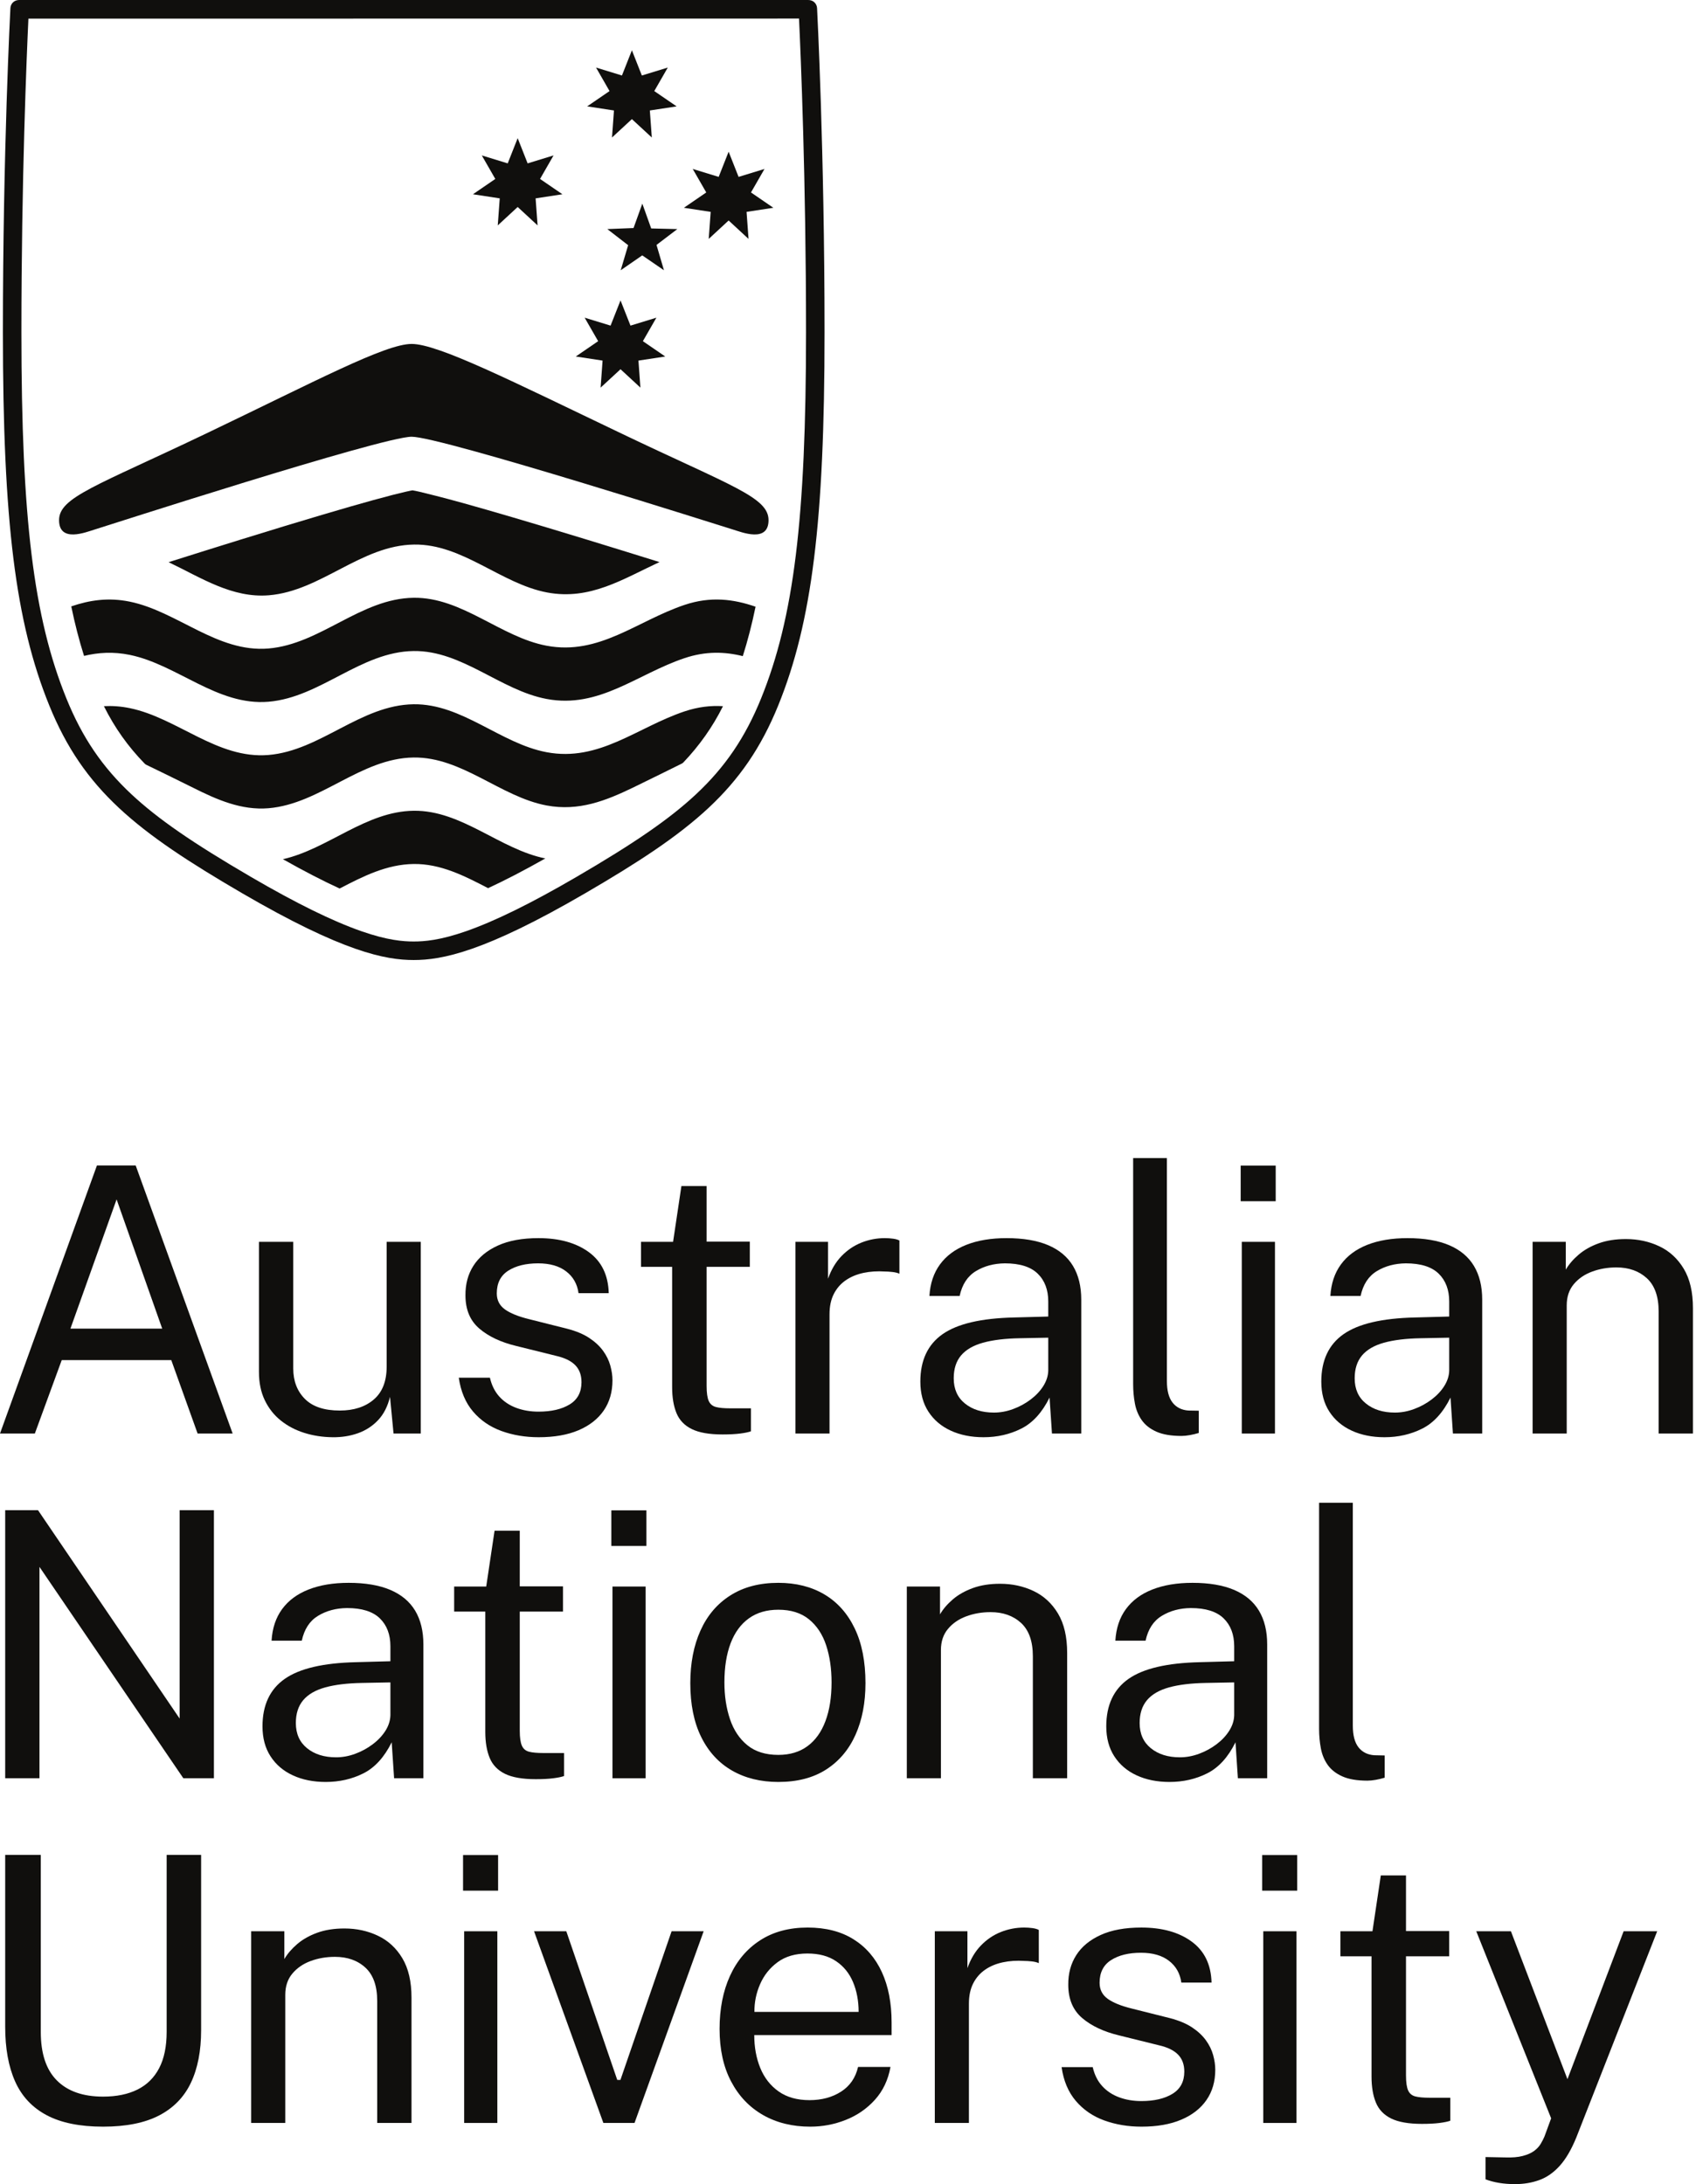 <svg width="146" height="188" viewBox="0 0 146 188" fill="none" xmlns="http://www.w3.org/2000/svg">
<g clip-path="url(#clip0_431:4333)">
<path d="M6.064 114.361H13.963L10.037 103.238L6.064 114.361ZM-0 123.392L8.345 100.318H11.68L20.027 123.392H17.011L14.744 117.073H5.314L3 123.392H-0Z" fill="#100F0D"/>
<path d="M28.627 123.711C27.766 123.701 26.955 123.576 26.194 123.336C25.433 123.096 24.76 122.744 24.175 122.276C23.591 121.808 23.13 121.225 22.795 120.528C22.459 119.831 22.292 119.02 22.292 118.095V106.892H25.244V117.791C25.244 118.866 25.577 119.739 26.242 120.408C26.906 121.079 27.909 121.414 29.25 121.414C30.463 121.414 31.439 121.097 32.177 120.465C32.917 119.831 33.286 118.887 33.286 117.632V106.892H36.223V123.392H33.878L33.574 120.233C33.371 121.063 33.029 121.733 32.545 122.243C32.061 122.755 31.481 123.13 30.805 123.369C30.13 123.608 29.404 123.721 28.627 123.711" fill="#100F0D"/>
<path d="M46.372 123.711C45.224 123.711 44.157 123.533 43.172 123.177C42.189 122.82 41.371 122.262 40.724 121.502C40.074 120.741 39.665 119.769 39.494 118.589H42.175C42.325 119.238 42.592 119.777 42.981 120.209C43.369 120.64 43.857 120.965 44.441 121.183C45.026 121.401 45.664 121.509 46.356 121.509C47.463 121.509 48.357 121.302 49.037 120.888C49.718 120.473 50.058 119.835 50.058 118.973C50.058 118.366 49.88 117.88 49.524 117.513C49.167 117.145 48.616 116.877 47.873 116.706L44.457 115.859C43.127 115.541 42.063 115.042 41.266 114.361C40.468 113.68 40.069 112.727 40.069 111.504C40.059 110.536 40.286 109.685 40.755 108.95C41.224 108.217 41.924 107.637 42.861 107.212C43.797 106.786 44.963 106.573 46.356 106.573C48.143 106.573 49.589 106.976 50.689 107.778C51.79 108.582 52.361 109.759 52.403 111.312H49.803C49.696 110.526 49.342 109.9 48.741 109.438C48.141 108.975 47.335 108.744 46.325 108.744C45.271 108.744 44.415 108.954 43.755 109.374C43.096 109.795 42.766 110.445 42.766 111.329C42.766 111.914 43 112.373 43.468 112.71C43.936 113.044 44.628 113.323 45.543 113.547L48.845 114.378C49.612 114.578 50.242 114.845 50.736 115.174C51.232 115.504 51.624 115.871 51.917 116.275C52.21 116.68 52.417 117.103 52.539 117.544C52.661 117.986 52.724 118.409 52.724 118.812C52.724 119.823 52.47 120.694 51.965 121.423C51.461 122.15 50.736 122.714 49.795 123.113C48.853 123.512 47.713 123.711 46.372 123.711" fill="#100F0D"/>
<path d="M64.548 109.046H60.829V119.308C60.829 119.893 60.891 120.321 61.012 120.592C61.135 120.863 61.344 121.036 61.635 121.111C61.928 121.186 62.329 121.223 62.84 121.223H64.643V123.2C64.441 123.275 64.135 123.34 63.726 123.392C63.316 123.445 62.809 123.472 62.202 123.472C61.064 123.472 60.181 123.319 59.553 123.009C58.925 122.702 58.486 122.243 58.236 121.637C57.986 121.031 57.861 120.286 57.861 119.403V109.046H55.181V106.892H57.942L58.659 102.09H60.829V106.876H64.548V109.046" fill="#100F0D"/>
<path d="M68.473 123.392V106.892H71.281V110.068C71.558 109.281 71.947 108.629 72.446 108.114C72.948 107.597 73.519 107.212 74.161 106.956C74.806 106.701 75.474 106.573 76.164 106.573C76.409 106.573 76.65 106.589 76.882 106.621C77.116 106.653 77.297 106.707 77.425 106.78V109.636C77.265 109.563 77.061 109.513 76.811 109.486C76.56 109.459 76.35 109.446 76.181 109.446C75.52 109.403 74.904 109.444 74.329 109.565C73.755 109.688 73.25 109.897 72.814 110.196C72.376 110.493 72.034 110.884 71.785 111.368C71.534 111.853 71.409 112.44 71.409 113.132V123.392H68.473Z" fill="#100F0D"/>
<path d="M85.563 121.589C86.116 121.589 86.667 121.489 87.214 121.285C87.762 121.084 88.264 120.81 88.723 120.465C89.18 120.119 89.545 119.731 89.816 119.3C90.087 118.868 90.228 118.426 90.239 117.966V115.142L87.781 115.19C86.526 115.212 85.476 115.34 84.629 115.573C83.784 115.807 83.151 116.175 82.73 116.674C82.309 117.175 82.101 117.829 82.101 118.637C82.101 119.564 82.421 120.286 83.066 120.807C83.709 121.329 84.542 121.589 85.563 121.589V121.589ZM84.669 123.711C83.606 123.711 82.663 123.522 81.845 123.144C81.025 122.767 80.385 122.222 79.922 121.509C79.46 120.798 79.228 119.936 79.228 118.924C79.228 117.095 79.866 115.733 81.142 114.839C82.419 113.945 84.467 113.467 87.285 113.403L90.239 113.323V112.031C90.239 111.02 89.936 110.219 89.329 109.629C88.723 109.038 87.781 108.744 86.504 108.744C85.557 108.754 84.725 108.977 84.007 109.413C83.289 109.85 82.824 110.563 82.611 111.552H80.009C80.073 110.478 80.377 109.571 80.921 108.832C81.463 108.091 82.22 107.531 83.193 107.147C84.167 106.765 85.319 106.573 86.647 106.573C88.084 106.573 89.278 106.776 90.23 107.179C91.183 107.585 91.895 108.179 92.369 108.967C92.842 109.755 93.08 110.722 93.08 111.871V123.392H90.558L90.351 120.296C89.713 121.584 88.9 122.475 87.917 122.969C86.932 123.464 85.85 123.711 84.669 123.711" fill="#100F0D"/>
<path d="M101.712 123.6C100.818 123.6 100.098 123.477 99.55 123.234C99.002 122.989 98.581 122.659 98.289 122.243C97.996 121.828 97.8 121.353 97.699 120.815C97.598 120.279 97.547 119.721 97.547 119.147V99.68H100.451V118.86C100.451 119.69 100.613 120.313 100.938 120.727C101.262 121.143 101.718 121.371 102.302 121.414L103.196 121.429V123.344C102.952 123.418 102.696 123.48 102.43 123.528C102.165 123.576 101.925 123.6 101.712 123.6" fill="#100F0D"/>
<path d="M109.755 106.892V123.392H106.899V106.892H109.755ZM109.819 100.333V103.397H106.803V100.333H109.819" fill="#100F0D"/>
<path d="M120.079 121.589C120.633 121.589 121.184 121.489 121.731 121.285C122.278 121.084 122.781 120.81 123.239 120.465C123.696 120.119 124.062 119.731 124.332 119.3C124.603 118.868 124.744 118.426 124.755 117.966V115.142L122.298 115.19C121.042 115.212 119.992 115.34 119.145 115.573C118.301 115.807 117.667 116.175 117.247 116.674C116.826 117.175 116.617 117.829 116.617 118.637C116.617 119.564 116.937 120.286 117.583 120.807C118.225 121.329 119.059 121.589 120.079 121.589V121.589ZM119.185 123.711C118.122 123.711 117.179 123.522 116.361 123.144C115.542 122.767 114.901 122.222 114.438 121.509C113.976 120.798 113.744 119.936 113.744 118.924C113.744 117.095 114.382 115.733 115.659 114.839C116.935 113.945 118.983 113.467 121.802 113.403L124.755 113.323V112.031C124.755 111.02 124.451 110.219 123.846 109.629C123.239 109.038 122.298 108.744 121.02 108.744C120.073 108.754 119.241 108.977 118.523 109.413C117.805 109.85 117.34 110.563 117.127 111.552H114.525C114.59 110.478 114.893 109.571 115.437 108.832C115.978 108.091 116.736 107.531 117.709 107.147C118.684 106.765 119.834 106.573 121.163 106.573C122.6 106.573 123.794 106.776 124.746 107.179C125.699 107.585 126.411 108.179 126.885 108.967C127.358 109.755 127.595 110.722 127.595 111.871V123.392H125.074L124.867 120.296C124.228 121.584 123.416 122.475 122.434 122.969C121.448 123.464 120.366 123.711 119.185 123.711Z" fill="#100F0D"/>
<path d="M131.935 123.392V106.892H134.791V109.286C135.057 108.829 135.426 108.398 135.9 107.993C136.373 107.589 136.948 107.265 137.623 107.02C138.3 106.776 139.079 106.653 139.962 106.653C141.005 106.653 141.964 106.86 142.841 107.275C143.72 107.69 144.422 108.337 144.949 109.215C145.475 110.092 145.737 111.222 145.737 112.606V123.392H142.785V112.892C142.785 111.606 142.447 110.651 141.773 110.028C141.096 109.406 140.221 109.094 139.149 109.094C138.402 109.094 137.706 109.215 137.057 109.454C136.409 109.693 135.881 110.055 135.478 110.538C135.072 111.023 134.871 111.631 134.871 112.365V123.392H131.935" fill="#100F0D"/>
<path d="M15.463 129.99H18.415V153.064H15.782L3.398 134.872V153.064H0.447V129.99H3.271L15.463 147.926V129.99Z" fill="#100F0D"/>
<path d="M28.932 151.262C29.484 151.262 30.035 151.161 30.583 150.958C31.13 150.756 31.633 150.482 32.09 150.136C32.548 149.791 32.911 149.403 33.185 148.971C33.454 148.541 33.596 148.096 33.608 147.639V144.814L31.148 144.861C29.894 144.884 28.843 145.011 27.998 145.244C27.152 145.478 26.52 145.846 26.099 146.347C25.678 146.847 25.468 147.502 25.468 148.31C25.468 149.235 25.79 149.958 26.435 150.48C27.076 151.001 27.911 151.262 28.932 151.262V151.262ZM28.037 153.384C26.973 153.384 26.031 153.194 25.214 152.817C24.394 152.439 23.753 151.894 23.291 151.18C22.827 150.469 22.597 149.607 22.597 148.597C22.597 146.767 23.235 145.405 24.511 144.511C25.788 143.617 27.835 143.138 30.653 143.074L33.608 142.994V141.703C33.608 140.692 33.303 139.891 32.698 139.301C32.09 138.71 31.148 138.415 29.872 138.415C28.924 138.425 28.093 138.649 27.375 139.086C26.658 139.521 26.192 140.234 25.98 141.223H23.378C23.442 140.149 23.744 139.242 24.287 138.503C24.829 137.763 25.588 137.202 26.561 136.819C27.536 136.436 28.686 136.244 30.016 136.244C31.453 136.244 32.647 136.448 33.598 136.851C34.55 137.256 35.263 137.851 35.738 138.639C36.209 139.425 36.447 140.394 36.447 141.542V153.064H33.926L33.719 149.969C33.08 151.257 32.268 152.147 31.285 152.642C30.3 153.137 29.218 153.384 28.037 153.384" fill="#100F0D"/>
<path d="M48.464 138.718H44.744V148.98C44.744 149.563 44.806 149.992 44.928 150.265C45.05 150.536 45.258 150.707 45.55 150.783C45.843 150.856 46.244 150.893 46.755 150.893H48.558V152.872C48.357 152.948 48.05 153.011 47.641 153.064C47.232 153.118 46.723 153.144 46.116 153.144C44.979 153.144 44.095 152.99 43.467 152.682C42.84 152.372 42.401 151.915 42.152 151.309C41.902 150.702 41.776 149.958 41.776 149.076V138.718H39.096V136.563H41.856L42.574 131.76H44.744V136.548H48.464V138.718" fill="#100F0D"/>
<path d="M55.579 136.563V153.064H52.724V136.563H55.579ZM55.643 130.005V133.069H52.628V130.005H55.643Z" fill="#100F0D"/>
<path d="M67.005 151.054C67.993 151.054 68.829 150.805 69.51 150.304C70.19 149.804 70.707 149.086 71.057 148.149C71.409 147.215 71.585 146.101 71.585 144.814C71.585 143.633 71.431 142.571 71.122 141.63C70.813 140.688 70.321 139.943 69.646 139.388C68.969 138.836 68.09 138.559 67.005 138.559C66.004 138.559 65.158 138.805 64.468 139.301C63.776 139.795 63.252 140.512 62.895 141.447C62.54 142.383 62.361 143.506 62.361 144.814C62.361 145.974 62.52 147.027 62.84 147.975C63.159 148.922 63.659 149.671 64.341 150.225C65.021 150.778 65.908 151.054 67.005 151.054V151.054ZM67.005 153.384C65.483 153.384 64.153 153.056 63.015 152.402C61.877 151.748 60.994 150.789 60.367 149.522C59.738 148.257 59.425 146.707 59.425 144.878C59.425 143.154 59.718 141.644 60.303 140.346C60.887 139.048 61.746 138.039 62.88 137.323C64.013 136.604 65.387 136.244 67.005 136.244C68.525 136.244 69.848 136.577 70.97 137.242C72.091 137.907 72.963 138.884 73.579 140.171C74.197 141.457 74.504 143.027 74.504 144.878C74.504 146.559 74.219 148.038 73.65 149.316C73.081 150.592 72.242 151.588 71.129 152.307C70.017 153.024 68.643 153.384 67.005 153.384" fill="#100F0D"/>
<path d="M78.063 153.064V136.563H80.921V138.958C81.185 138.499 81.554 138.07 82.028 137.664C82.501 137.261 83.077 136.937 83.752 136.692C84.427 136.448 85.207 136.324 86.09 136.324C87.133 136.324 88.092 136.532 88.969 136.946C89.847 137.362 90.55 138.008 91.077 138.886C91.603 139.763 91.866 140.894 91.866 142.277V153.064H88.913V142.563C88.913 141.276 88.575 140.322 87.901 139.699C87.225 139.078 86.35 138.766 85.276 138.766C84.531 138.766 83.835 138.886 83.185 139.126C82.537 139.364 82.009 139.725 81.606 140.21C81.2 140.694 80.999 141.303 80.999 142.038V153.064H78.063" fill="#100F0D"/>
<path d="M101.569 151.262C102.122 151.262 102.673 151.161 103.22 150.958C103.768 150.756 104.271 150.482 104.729 150.136C105.186 149.791 105.55 149.403 105.821 148.971C106.092 148.541 106.234 148.096 106.245 147.639V144.814L103.786 144.861C102.532 144.884 101.481 145.011 100.635 145.244C99.791 145.478 99.157 145.846 98.736 146.347C98.316 146.847 98.106 147.502 98.106 148.31C98.106 149.235 98.427 149.958 99.072 150.48C99.715 151.001 100.547 151.262 101.569 151.262V151.262ZM100.676 153.384C99.611 153.384 98.669 153.194 97.851 152.817C97.032 152.439 96.391 151.894 95.928 151.18C95.466 150.469 95.233 149.607 95.233 148.597C95.233 146.767 95.872 145.405 97.149 144.511C98.425 143.617 100.473 143.138 103.292 143.074L106.245 142.994V141.703C106.245 140.692 105.941 139.891 105.336 139.301C104.729 138.71 103.786 138.415 102.51 138.415C101.562 138.425 100.731 138.649 100.013 139.086C99.295 139.521 98.83 140.234 98.617 141.223H96.015C96.08 140.149 96.382 139.242 96.925 138.503C97.468 137.763 98.225 137.202 99.199 136.819C100.173 136.436 101.325 136.244 102.654 136.244C104.091 136.244 105.285 136.448 106.236 136.851C107.188 137.256 107.901 137.851 108.375 138.639C108.848 139.425 109.085 140.394 109.085 141.542V153.064H106.563L106.357 149.969C105.719 151.257 104.906 152.147 103.922 152.642C102.938 153.137 101.856 153.384 100.676 153.384" fill="#100F0D"/>
<path d="M117.718 153.272C116.825 153.272 116.104 153.15 115.555 152.904C115.008 152.66 114.588 152.33 114.294 151.915C114.003 151.501 113.806 151.025 113.705 150.487C113.605 149.951 113.553 149.395 113.553 148.82V129.352H116.457V148.532C116.457 149.363 116.619 149.985 116.944 150.4C117.268 150.814 117.723 151.043 118.307 151.084L119.201 151.103V153.017C118.957 153.09 118.702 153.152 118.436 153.2C118.17 153.248 117.931 153.272 117.718 153.272" fill="#100F0D"/>
<path d="M17.313 174.755C17.313 176.533 17.021 178.037 16.436 179.271C15.851 180.505 14.938 181.445 13.7 182.088C12.46 182.733 10.851 183.054 8.872 183.054C6.872 183.054 5.252 182.724 4.013 182.065C2.773 181.406 1.869 180.437 1.3 179.16C0.731 177.884 0.447 176.313 0.447 174.453V159.66H3.511V174.9C3.511 176.761 3.973 178.155 4.899 179.079C5.824 180.007 7.149 180.468 8.872 180.468C10.031 180.468 11.018 180.266 11.832 179.862C12.646 179.458 13.269 178.844 13.7 178.02C14.13 177.195 14.346 176.154 14.346 174.9V159.66H17.313V174.755Z" fill="#100F0D"/>
<path d="M21.622 182.735V166.235H24.478V168.628C24.744 168.172 25.114 167.741 25.588 167.335C26.06 166.932 26.637 166.607 27.309 166.363C27.986 166.117 28.767 165.995 29.649 165.995C30.692 165.995 31.65 166.202 32.528 166.618C33.406 167.033 34.109 167.678 34.636 168.556C35.161 169.434 35.424 170.564 35.424 171.946V182.735H32.472V172.235C32.472 170.947 32.134 169.993 31.46 169.37C30.785 168.747 29.909 168.437 28.834 168.437C28.09 168.437 27.392 168.556 26.743 168.796C26.096 169.034 25.569 169.398 25.165 169.882C24.76 170.364 24.558 170.974 24.558 171.708V182.735H21.622" fill="#100F0D"/>
<path d="M42.814 166.235V182.735H39.957V166.235H42.814ZM42.879 159.676V162.74H39.862V159.676H42.879Z" fill="#100F0D"/>
<path d="M60.574 166.235L54.623 182.735H51.941L45.974 166.235H48.75L53.137 179.033H53.409L57.814 166.235H60.574Z" fill="#100F0D"/>
<path d="M64.945 173.176H73.914C73.914 172.229 73.754 171.375 73.434 170.614C73.116 169.855 72.629 169.253 71.975 168.812C71.321 168.369 70.498 168.15 69.51 168.15C68.478 168.15 67.624 168.397 66.948 168.892C66.272 169.386 65.768 170.019 65.432 170.79C65.096 171.562 64.935 172.357 64.945 173.176V173.176ZM64.93 175.171C64.93 176.214 65.103 177.158 65.448 178.003C65.793 178.848 66.321 179.523 67.028 180.023C67.735 180.522 68.621 180.772 69.685 180.772C70.738 180.772 71.644 180.527 72.406 180.038C73.166 179.549 73.653 178.84 73.866 177.915H76.658C76.455 179.033 76.009 179.974 75.317 180.741C74.626 181.505 73.791 182.083 72.814 182.47C71.833 182.86 70.812 183.054 69.748 183.054C68.207 183.054 66.85 182.719 65.68 182.049C64.509 181.378 63.594 180.416 62.935 179.16C62.274 177.906 61.945 176.399 61.945 174.645C61.945 172.91 62.243 171.389 62.839 170.08C63.435 168.771 64.299 167.749 65.432 167.017C66.566 166.282 67.929 165.915 69.525 165.915C71.078 165.915 72.393 166.251 73.467 166.921C74.541 167.591 75.357 168.535 75.916 169.753C76.475 170.972 76.753 172.416 76.753 174.086V175.171H64.93" fill="#100F0D"/>
<path d="M80.473 182.735V166.235H83.281V169.41C83.558 168.623 83.946 167.972 84.446 167.457C84.947 166.939 85.518 166.554 86.161 166.298C86.806 166.043 87.473 165.915 88.164 165.915C88.409 165.915 88.649 165.931 88.882 165.963C89.115 165.995 89.297 166.049 89.425 166.123V168.98C89.265 168.905 89.061 168.854 88.811 168.828C88.56 168.801 88.35 168.789 88.18 168.789C87.521 168.745 86.904 168.786 86.329 168.908C85.755 169.03 85.249 169.24 84.813 169.537C84.377 169.836 84.033 170.226 83.784 170.71C83.534 171.195 83.409 171.783 83.409 172.474V182.735H80.473" fill="#100F0D"/>
<path d="M98.264 183.054C97.115 183.054 96.05 182.876 95.064 182.52C94.08 182.164 93.264 181.603 92.616 180.843C91.966 180.082 91.556 179.113 91.387 177.931H94.067C94.216 178.58 94.484 179.121 94.874 179.551C95.262 179.982 95.749 180.307 96.334 180.525C96.919 180.743 97.557 180.851 98.249 180.851C99.355 180.851 100.248 180.645 100.93 180.229C101.611 179.814 101.951 179.175 101.951 178.314C101.951 177.708 101.772 177.22 101.415 176.854C101.059 176.487 100.509 176.218 99.765 176.049L96.35 175.203C95.02 174.884 93.955 174.384 93.158 173.703C92.361 173.021 91.962 172.07 91.962 170.846C91.951 169.88 92.179 169.028 92.648 168.294C93.115 167.558 93.817 166.98 94.754 166.554C95.689 166.128 96.855 165.915 98.249 165.915C100.036 165.915 101.48 166.316 102.58 167.121C103.682 167.924 104.254 169.102 104.296 170.654H101.695C101.588 169.868 101.234 169.243 100.634 168.78C100.034 168.316 99.227 168.085 98.218 168.085C97.163 168.085 96.307 168.296 95.648 168.717C94.988 169.136 94.658 169.789 94.658 170.67C94.658 171.256 94.892 171.716 95.36 172.052C95.828 172.385 96.519 172.665 97.436 172.889L100.737 173.719C101.504 173.922 102.134 174.186 102.629 174.517C103.124 174.846 103.516 175.214 103.809 175.618C104.103 176.023 104.309 176.446 104.432 176.886C104.554 177.328 104.616 177.75 104.616 178.155C104.616 179.165 104.363 180.035 103.858 180.763C103.352 181.492 102.629 182.057 101.686 182.454C100.746 182.854 99.606 183.054 98.264 183.054" fill="#100F0D"/>
<path d="M111.605 166.235V182.735H108.749V166.235H111.605ZM111.67 159.676V162.74H108.653V159.676H111.67Z" fill="#100F0D"/>
<path d="M124.754 168.389H121.035V178.648C121.035 179.235 121.097 179.662 121.218 179.934C121.341 180.206 121.549 180.378 121.841 180.453C122.134 180.527 122.535 180.564 123.046 180.564H124.849V182.543C124.647 182.618 124.34 182.682 123.931 182.735C123.522 182.788 123.015 182.815 122.407 182.815C121.269 182.815 120.387 182.66 119.758 182.353C119.131 182.043 118.692 181.586 118.443 180.978C118.193 180.372 118.068 179.629 118.068 178.746V168.389H115.387V166.235H118.148L118.866 161.431H121.035V166.218H124.754V168.389Z" fill="#100F0D"/>
<path d="M130.419 188C129.45 188 128.604 187.862 127.881 187.586V185.67L129.556 185.702C130.174 185.724 130.684 185.682 131.088 185.574C131.493 185.468 131.817 185.325 132.063 185.145C132.306 184.963 132.495 184.761 132.629 184.538C132.762 184.313 132.872 184.102 132.956 183.899L133.53 182.336L127.084 166.235H130.067L134.934 178.968L139.77 166.235H142.658L135.699 183.979C135.274 185.021 134.799 185.836 134.272 186.421C133.746 187.006 133.159 187.415 132.517 187.649C131.873 187.884 131.173 188 130.419 188Z" fill="#100F0D"/>
<path d="M1.677 -0.001C1.485 -0.001 1.295 0.049 1.148 0.177C0.998 0.307 0.905 0.494 0.896 0.695C0.89 0.815 0.249 12.988 0.249 28.604C0.249 44.854 1.331 53.557 4.241 60.722C7.191 67.992 11.747 71.583 20.839 76.881C29.543 81.95 33.186 82.635 35.615 82.635C38.046 82.635 41.687 81.95 50.39 76.881C59.486 71.583 64.04 67.992 66.994 60.722C69.9 53.557 70.981 44.854 70.981 28.604C70.981 12.988 70.342 0.815 70.337 0.695C70.325 0.494 70.235 0.307 70.082 0.177C69.935 0.047 69.742 -0.001 69.544 -0.001C69.544 -0.001 1.869 -0.001 1.677 -0.001V-0.001ZM68.784 1.598C68.931 4.708 69.387 15.455 69.387 28.604C69.387 44.625 68.338 53.168 65.517 60.121C64.151 63.484 62.422 66.029 59.908 68.376C57.647 70.485 54.658 72.549 49.588 75.503C45.71 77.762 42.614 79.283 40.125 80.154C37.876 80.94 36.533 81.04 35.615 81.04C34.697 81.04 33.355 80.94 31.106 80.154C28.616 79.283 25.52 77.762 21.642 75.504C16.573 72.549 13.584 70.485 11.324 68.376C8.811 66.029 7.081 63.484 5.716 60.121C2.893 53.168 1.843 44.627 1.843 28.604C1.843 15.462 2.299 4.729 2.446 1.605L68.784 1.598" fill="#100F0D"/>
<path d="M56.058 19.665L55.294 17.527L54.538 19.628L52.281 19.719L54.074 21.106L53.433 23.263L55.288 21.982L57.157 23.263L56.516 21.082L58.308 19.719L56.058 19.665" fill="#100F0D"/>
<path d="M53.418 31.782L55.13 33.365L54.961 31.038L57.268 30.687L55.342 29.367L56.505 27.345L54.275 28.028L53.418 25.857L52.561 28.028L50.329 27.345L51.492 29.367L49.566 30.687L51.873 31.038L51.704 33.365L53.418 31.782Z" fill="#100F0D"/>
<path d="M62.724 18.979L64.437 20.564L64.268 18.237L66.574 17.885L64.649 16.566L65.811 14.543L63.581 15.226L62.724 13.057L61.867 15.226L59.635 14.543L60.798 16.566L58.873 17.885L61.179 18.237L61.01 20.564L62.724 18.979" fill="#100F0D"/>
<path d="M54.397 10.253L56.111 11.836L55.941 9.509L58.247 9.157L56.323 7.839L57.486 5.815L55.254 6.499L54.397 4.328L53.54 6.499L51.31 5.815L52.472 7.839L50.547 9.157L52.853 9.509L52.684 11.836L54.397 10.253Z" fill="#100F0D"/>
<path d="M44.564 17.816L46.278 19.401L46.108 17.074L48.415 16.721L46.49 15.403L47.652 13.379L45.421 14.063L44.564 11.892L43.707 14.063L41.476 13.379L42.638 15.403L40.714 16.721L43.02 17.074L42.85 19.401L44.564 17.816Z" fill="#100F0D"/>
<path d="M53.502 37.318C44.066 32.806 37.725 29.605 35.437 29.605C33.154 29.605 27.178 32.806 17.741 37.318C8.305 41.832 5.084 42.797 5.084 44.772C5.084 46.746 7.4 45.807 8.104 45.594C8.808 45.385 32.887 37.593 35.437 37.593C37.989 37.593 62.434 45.385 63.14 45.594C63.845 45.807 66.16 46.746 66.16 44.772C66.16 42.797 62.938 41.832 53.502 37.318" fill="#100F0D"/>
<path d="M58.927 52.068C54.835 53.442 51.586 56.434 47.054 55.581C43.079 54.834 39.782 51.401 35.609 51.454C31.041 51.512 27.593 55.446 23.111 55.82C18.705 56.189 15.278 52.631 11.172 51.788C9.314 51.407 7.686 51.663 6.135 52.196C6.45 53.724 6.815 55.132 7.235 56.457C8.458 56.162 9.748 56.079 11.172 56.37C15.278 57.214 18.705 60.771 23.111 60.403C27.593 60.03 31.041 56.096 35.609 56.038C39.782 55.985 43.079 59.417 47.054 60.163C51.586 61.018 54.835 58.023 58.927 56.65C60.756 56.037 62.389 56.089 63.944 56.477C64.363 55.152 64.729 53.748 65.042 52.223C63.158 51.571 61.192 51.307 58.927 52.068" fill="#100F0D"/>
<path d="M58.927 61.234C54.835 62.607 51.586 65.6 47.053 64.747C43.079 64 39.782 60.568 35.609 60.62C31.041 60.679 27.593 64.612 23.111 64.986C18.705 65.354 15.277 61.796 11.171 60.954C10.393 60.794 9.654 60.746 8.945 60.784C9.874 62.651 11.031 64.269 12.451 65.725C12.496 65.77 12.539 65.805 12.598 65.833C13.06 66.055 15.445 67.212 16.635 67.811C18.663 68.829 20.781 69.764 23.111 69.57C27.593 69.196 31.041 65.261 35.609 65.203C39.782 65.152 43.079 68.584 47.053 69.331C49.827 69.852 52.163 68.914 54.463 67.807C55.659 67.232 58.212 65.964 58.691 65.728C58.747 65.699 58.791 65.665 58.836 65.619C60.184 64.204 61.342 62.586 62.237 60.786C61.194 60.72 60.101 60.84 58.927 61.234" fill="#100F0D"/>
<path d="M24.355 73.957C26.179 74.984 27.798 75.821 29.238 76.481C31.26 75.427 33.29 74.399 35.609 74.369C37.925 74.34 39.973 75.386 42.016 76.449C43.468 75.78 45.103 74.931 46.944 73.891C43.019 73.1 39.743 69.734 35.609 69.787C31.472 69.839 28.254 73.069 24.355 73.957" fill="#100F0D"/>
<path d="M50.372 46.403C45.537 44.927 42.23 43.963 39.972 43.333C37.821 42.734 36.816 42.506 36.151 42.338C35.954 42.288 35.622 42.225 35.51 42.206C35.362 42.232 35.158 42.273 34.88 42.337C34.323 42.465 33.464 42.681 32.144 43.044C29.905 43.661 26.337 44.704 20.658 46.464C18.837 47.029 16.796 47.668 14.513 48.39C17.302 49.719 19.975 51.503 23.16 51.238C27.642 50.863 31.09 46.931 35.657 46.873C39.83 46.819 43.128 50.25 47.101 50.998C50.794 51.693 53.634 49.835 56.772 48.381C54.386 47.637 52.262 46.98 50.372 46.403" fill="#100F0D"/>
</g>
<defs>
<clipPath id="clip0_431:4333">
<rect width="145.739" height="188" fill="white"/>
</clipPath>
</defs>
</svg>
